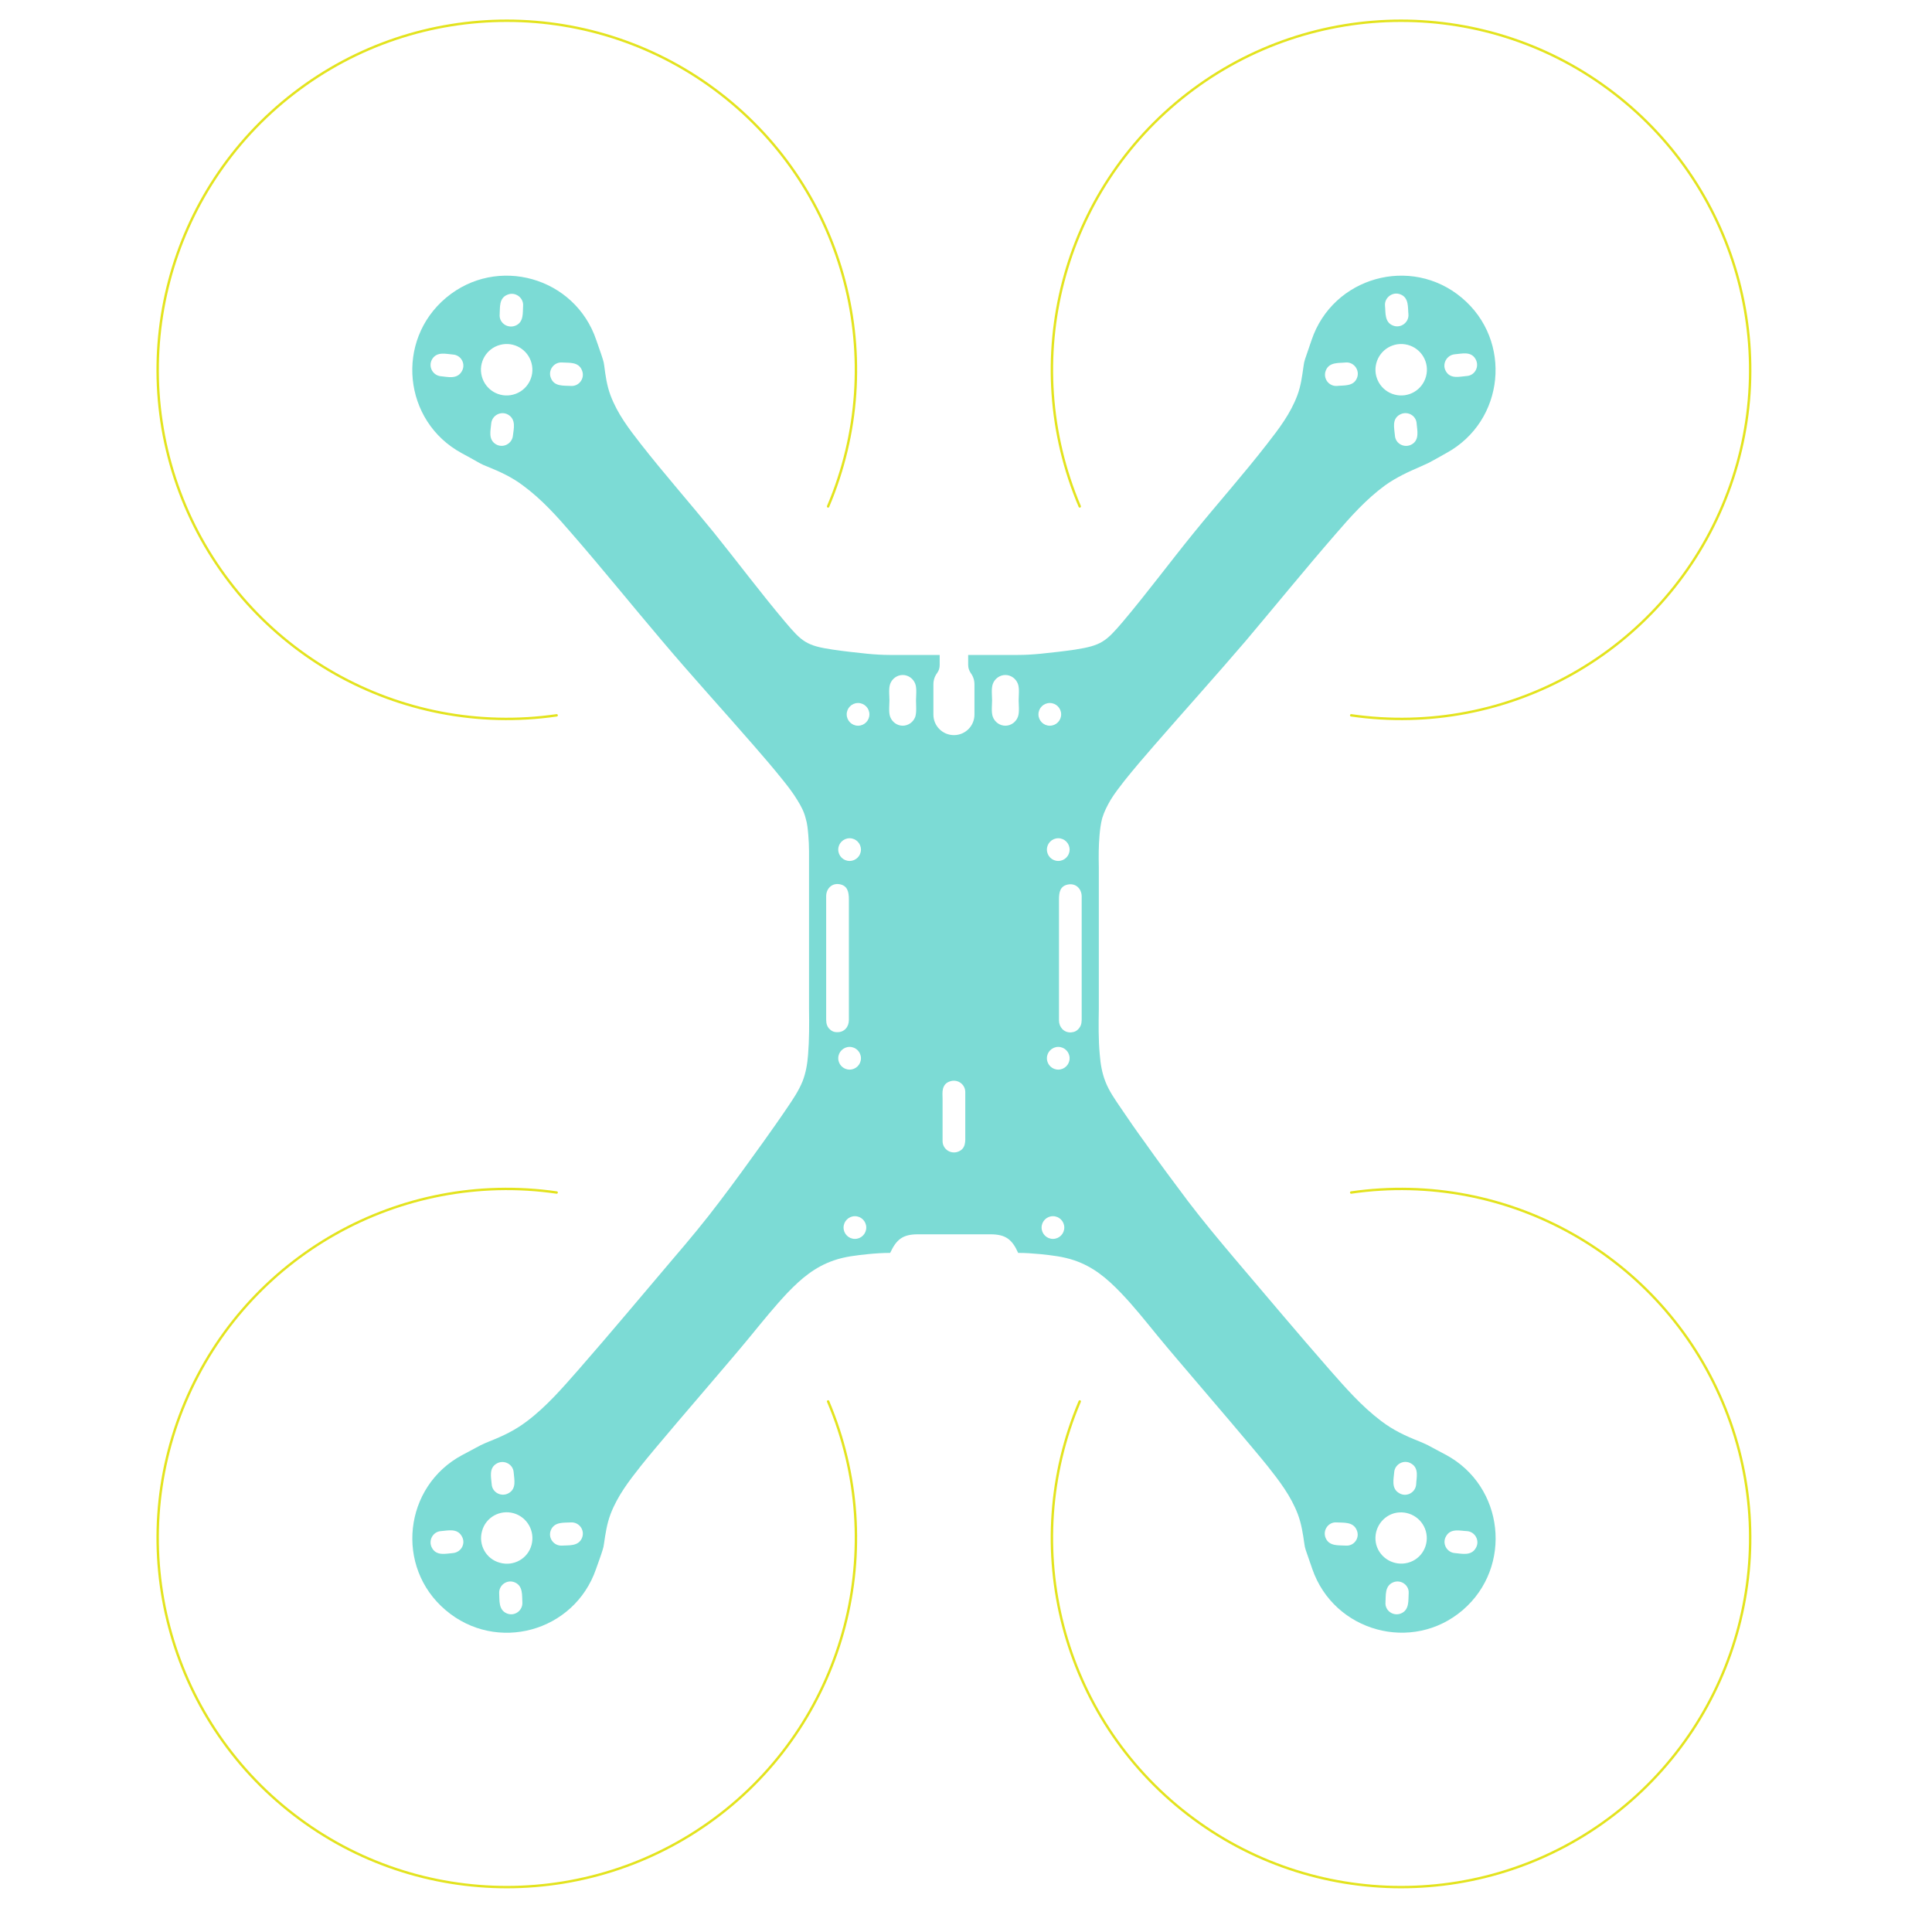 <?xml version="1.0" encoding="utf-8"?>
<!-- Generator: Adobe Illustrator 19.1.0, SVG Export Plug-In . SVG Version: 6.00 Build 0)  -->
<svg version="1.1" id="_x34_inch::4iSb::4iSbSa::4iSbSaSm"
	 xmlns="http://www.w3.org/2000/svg" xmlns:xlink="http://www.w3.org/1999/xlink" x="0px" y="0px" viewBox="80 80 800 800"
	 style="enable-background:new 80 80 800 800;" xml:space="preserve">
<style type="text/css">
	.st0{fill:none;stroke:#e3e31e;stroke-linecap:round;stroke-linejoin:round;}
	.st1{fill:#7cdbd5;}
</style>
<path class="st0" d="M422.9,289.7c25.7-60.5,7.4-130.7-44.6-170.9s-124.6-40.3-176.6-0.2c-52.1,40.1-70.6,110.3-45,170.8
	c25.6,60.5,88.8,96.2,153.8,86.8"/>
<path class="st1" d="M678.7,682.4c-2.5-1.3-5-2.7-7.5-4c-1.2-0.6-2.4-1.1-3.6-1.6c-5.8-2.3-10.7-4.6-15.7-8.4
	c-8.2-6.2-14.7-13.7-21.4-21.3c-13.3-15.2-26.3-30.7-39.4-46.1c-6.5-7.7-13-15.5-19.1-23.5c-6.1-8.1-12.1-16.2-17.9-24.4
	c-3.5-4.8-6.9-9.7-10.2-14.6c-2.3-3.4-4.7-6.8-6.2-10.7c-1.4-3.6-2-7.2-2.3-11c-0.6-6.3-0.5-12.7-0.4-19c0-19.6,0-39.2,0-58.7
	c-0.1-4.5-0.1-8.9,0.3-13.3c0.2-2.4,0.5-4.7,1.1-7c0.8-2.7,2.1-5.2,3.5-7.6c1.7-2.8,3.7-5.3,5.7-7.9c4-5,8.1-9.8,12.3-14.6
	c12.6-14.5,25.5-28.8,38-43.4c12.4-14.7,24.5-29.6,37.1-44.1c6.3-7.3,12.6-14.4,20.5-20.2c4.6-3.3,9.6-5.6,14.7-7.8
	c1.1-0.5,2.2-1,3.3-1.5c2.5-1.3,4.9-2.7,7.4-4.1c24.2-13.2,27.5-46.6,6.4-64.3c-21.1-17.7-53.4-8.6-62.2,17.5
	c-0.9,2.6-1.8,5.2-2.7,7.9c-0.3,0.9-0.5,1.8-0.6,2.7c-0.6,4.2-1.1,8.3-2.6,12.3c-2.9,7.7-7.6,13.8-12.5,20.1
	c-9.7,12.5-20.2,24.3-30.2,36.6c-10,12.3-19.4,25-29.6,37.1c-7,8.2-8.9,9.8-19.8,11.5c-4.7,0.7-9.5,1.2-14.2,1.7
	c-3.1,0.3-6.2,0.5-9.4,0.5c-6.9,0-13.7,0-20.6,0c0,1.4,0,2.7,0,4.1c0,1.2,0.3,2.2,1,3.3c1.1,1.5,1.6,3,1.6,4.9c0,4.1,0,8.3,0,12.4
	c0,4.7-3.8,8.5-8.5,8.5s-8.5-3.8-8.5-8.5c0-4.1,0-8.3,0-12.4c0-1.9,0.5-3.4,1.6-4.9c0.7-1,1-2,1-3.3c0-1.4,0-2.7,0-4.1
	c-6.9,0-13.7,0-20.6,0c-3.1,0-6.3-0.2-9.4-0.5c-4.7-0.5-9.5-1-14.2-1.7c-10.9-1.6-12.8-3.2-19.8-11.5
	c-10.2-12.1-19.7-24.8-29.6-37.1c-10-12.3-20.5-24.2-30.2-36.6c-4.9-6.3-9.6-12.4-12.5-20.1c-1.5-4-2.1-8.2-2.6-12.3
	c-0.1-0.9-0.3-1.8-0.6-2.7c-0.8-2.6-1.8-5.2-2.7-7.9c-8.8-26.1-41.1-35.2-62.2-17.5c-21.1,17.7-17.8,51.1,6.4,64.3
	c2.5,1.3,4.9,2.7,7.4,4.1c1.1,0.6,2.2,1.1,3.3,1.5c5.2,2.1,10.2,4.4,14.7,7.8c7.9,5.8,14.2,12.9,20.5,20.2
	c12.6,14.5,24.7,29.5,37.1,44.1c12.4,14.7,25.4,28.9,38,43.4c4.2,4.8,8.3,9.6,12.3,14.6c2,2.5,4,5.1,5.7,7.9
	c1.5,2.4,2.8,4.8,3.5,7.6c0.7,2.3,0.9,4.6,1.1,7c0.4,4.4,0.3,8.9,0.3,13.3c0,19.6,0,39.2,0,58.7c0.1,6.4,0.1,12.7-0.4,19
	c-0.3,3.8-0.9,7.4-2.3,11c-1.6,3.9-3.9,7.3-6.2,10.7c-3.3,4.9-6.8,9.8-10.2,14.6c-5.9,8.2-11.8,16.4-17.9,24.4
	c-6.1,8.1-12.5,15.8-19.1,23.5c-13.1,15.4-26,30.9-39.3,46.1c-6.7,7.6-13.2,15.2-21.4,21.4c-5,3.8-9.9,6.1-15.7,8.4
	c-1.2,0.5-2.4,1-3.6,1.6c-2.5,1.3-5,2.7-7.5,4c-24.3,13-27.9,46.4-6.9,64.2c21,17.9,53.3,9.1,62.3-17c0.9-2.6,1.9-5.2,2.7-7.8
	c0.3-0.9,0.5-1.8,0.6-2.7c0.6-4.1,1.2-8.2,2.7-12.2c2.9-7.6,7.6-13.7,12.5-19.9c5.1-6.5,25-29.7,30.4-36c5.1-6,10.2-11.9,15.2-18
	c5-6.1,9.9-12.2,15.3-17.9c5.6-5.8,11.2-10.6,19.1-13.3c4.6-1.6,9.4-2.1,14.2-2.6c3-0.3,6-0.5,9.1-0.5c2.6-5.6,5.2-7.7,11.5-7.7
	c5,0,10,0,15,0c5,0,10,0,15,0c6.3,0,9,2.1,11.5,7.7c3,0,6,0.2,9.1,0.5c4.8,0.5,9.5,1,14.2,2.6c7.9,2.7,13.5,7.5,19.1,13.3
	c5.5,5.7,10.3,11.8,15.3,17.9c5,6.1,10.1,12,15.2,18c5.4,6.3,25.2,29.5,30.4,36c4.9,6.2,9.6,12.3,12.5,19.9c1.5,4,2.1,8,2.7,12.2
	c0.1,0.9,0.3,1.8,0.6,2.7c0.9,2.6,1.8,5.2,2.7,7.8c9,26,41.4,34.9,62.3,17C706.5,728.8,702.9,695.4,678.7,682.4z M682.4,226.7
	c2.8-0.2,6.7-1.4,8.6,2c1.7,3-0.2,6.8-3.7,7c-2.8,0.2-6.7,1.4-8.6-2C677,230.8,679,227,682.4,226.7z M664.6,264
	c-3,1.7-6.8-0.2-7-3.7c-0.2-2.8-1.4-6.7,2-8.6c3-1.7,6.8,0.2,7,3.7C666.8,258.1,667.9,262.1,664.6,264z M659.9,201.9
	c3.6,1.4,3,5.5,3.3,8.2c0.3,3.4-3.2,6-6.4,4.7c-3.6-1.4-3-5.5-3.3-8.2C653.2,203.2,656.7,200.6,659.9,201.9z M649.9,230.4
	c1.5-5.7,7.3-9.1,13-7.6c5.7,1.5,9.1,7.3,7.6,13c-1.5,5.7-7.3,9.1-13,7.6C651.8,241.9,648.4,236.1,649.9,230.4z M629,233.4
	c1.4-3.6,5.5-3,8.2-3.3c3.4-0.3,6,3.2,4.7,6.4c-1.4,3.6-5.5,3-8.2,3.3C630.2,240.1,627.7,236.6,629,233.4z M271.2,233.8
	c-2,3.4-5.9,2.2-8.6,2c-3.4-0.3-5.4-4-3.7-7c2-3.4,5.9-2.2,8.6-2C271,227,273,230.8,271.2,233.8z M286.9,210.2
	c0.2-2.8-0.4-6.8,3.3-8.2c3.2-1.3,6.7,1.3,6.4,4.7c-0.2,2.8,0.4,6.8-3.3,8.2C290,216.1,286.6,213.6,286.9,210.2z M292.4,260.3
	c-0.3,3.4-4,5.4-7,3.7c-3.4-2-2.2-5.9-2-8.6c0.3-3.4,4-5.4,7-3.7C293.8,253.7,292.7,257.6,292.4,260.3z M292.5,243.4
	c-5.7,1.5-11.5-1.9-13-7.6c-1.5-5.7,1.9-11.5,7.6-13c5.7-1.5,11.5,1.9,13,7.6C301.6,236.1,298.2,241.9,292.5,243.4z M316.3,239.8
	c-2.8-0.2-6.8,0.4-8.2-3.3c-1.3-3.2,1.3-6.7,4.7-6.4c2.8,0.2,6.8-0.4,8.2,3.3C322.3,236.6,319.8,240.1,316.3,239.8z M267.5,723.1
	c-2.8,0.2-6.7,1.3-8.6-2.1c-1.7-3,0.3-6.8,3.7-7c2.8-0.2,6.7-1.3,8.6,2.1C273,719.1,271,722.8,267.5,723.1z M285.7,686
	c3-1.7,6.8,0.3,7,3.7c0.2,2.8,1.3,6.7-2.1,8.6c-3,1.7-6.8-0.3-7-3.7C283.4,691.8,282.3,687.9,285.7,686z M289.9,748.1
	c-3.6-1.5-3-5.5-3.2-8.3c-0.2-3.4,3.2-5.9,6.4-4.6c3.6,1.5,3,5.5,3.2,8.3C296.5,746.9,293.1,749.4,289.9,748.1z M300.1,719.7
	c-1.5,5.7-7.4,9-13.1,7.4c-5.7-1.5-9-7.4-7.4-13.1c1.5-5.7,7.4-9,13.1-7.4C298.3,708.2,301.6,714,300.1,719.7z M321,716.8
	c-1.5,3.6-5.5,3-8.3,3.2c-3.4,0.2-5.9-3.2-4.6-6.4c1.5-3.6,5.5-3,8.3-3.2C319.8,710.2,322.3,713.6,321,716.8z M431.8,427.1
	c2.6,0,4.7,2.1,4.7,4.7c0,2.6-2.1,4.7-4.7,4.7c-2.6,0-4.7-2.1-4.7-4.7C427.1,429.2,429.2,427.1,431.8,427.1z M423.2,505.8
	c-1.2-1.5-1.1-3-1.1-4.7c0-11.1,0-22.2,0-33.3c0-5.6,0-11.1,0-16.7c0-3,2.2-5.4,5.3-5c3.6,0.5,4.1,3.3,4.1,6.3c0,11.1,0,22.2,0,33.3
	c0,5.6,0,11.1,0,16.7c0,2.8-1.9,5.1-4.9,5C425.2,507.4,424.2,506.9,423.2,505.8z M427.1,518.2c0-2.6,2.1-4.7,4.7-4.7
	c2.6,0,4.7,2.1,4.7,4.7c0,2.6-2.1,4.7-4.7,4.7C429.2,522.9,427.1,520.8,427.1,518.2z M434,593c-2.6,0-4.7-2.1-4.7-4.7
	s2.1-4.7,4.7-4.7c2.6,0,4.7,2.1,4.7,4.7S436.6,593,434,593z M435.3,380.5c-2.6,0-4.7-2.1-4.7-4.7c0-2.6,2.1-4.7,4.7-4.7
	c2.6,0,4.7,2.1,4.7,4.7C440,378.4,437.9,380.5,435.3,380.5z M459,376.8c-0.8,2.2-2.9,3.7-5.2,3.7c-2.3,0-4.4-1.5-5.2-3.7
	c-0.7-1.9-0.3-4.9-0.3-6.8c0-1.9-0.4-4.8,0.3-6.8c0.8-2.2,2.9-3.7,5.2-3.7c2.3,0,4.4,1.5,5.2,3.7c0.7,1.9,0.3,4.9,0.3,6.8
	C459.3,371.9,459.6,374.9,459,376.8z M476.4,557c-3,0.9-6.1-1.3-6.1-4.5c0-5.8,0-11.7,0-17.5c0-1.4-0.2-2.8,0.2-4.3
	c0.5-1.6,1.4-2.5,3.1-3c3-0.9,6.1,1.3,6.1,4.5c0,5.8,0,11.7,0,17.5C479.7,552.6,480.1,555.8,476.4,557z M522.9,431.8
	c0,2.6-2.1,4.7-4.7,4.7c-2.6,0-4.7-2.1-4.7-4.7c0-2.6,2.1-4.7,4.7-4.7C520.8,427.1,522.9,429.2,522.9,431.8z M501.5,376.8
	c-0.8,2.2-2.9,3.7-5.2,3.7c-2.3,0-4.4-1.5-5.2-3.7c-0.7-1.9-0.3-4.9-0.3-6.8c0-1.9-0.4-4.8,0.3-6.8c0.8-2.2,2.9-3.7,5.2-3.7
	c2.3,0,4.4,1.5,5.2,3.7c0.7,1.9,0.3,4.9,0.3,6.8C501.8,371.9,502.2,374.9,501.5,376.8z M510,375.8c0-2.6,2.1-4.7,4.7-4.7
	c2.6,0,4.7,2.1,4.7,4.7c0,2.6-2.1,4.7-4.7,4.7C512.1,380.5,510,378.4,510,375.8z M516,593c-2.6,0-4.7-2.1-4.7-4.7s2.1-4.7,4.7-4.7
	c2.6,0,4.7,2.1,4.7,4.7S518.6,593,516,593z M518.2,522.9c-2.6,0-4.7-2.1-4.7-4.7c0-2.6,2.1-4.7,4.7-4.7c2.6,0,4.7,2.1,4.7,4.7
	C522.9,520.8,520.8,522.9,518.2,522.9z M526.8,505.8c-0.9,1.1-1.9,1.6-3.4,1.7c-2.9,0.1-4.9-2.2-4.9-5c0-5.6,0-11.1,0-16.7
	c0-11.1,0-22.2,0-33.3c0-3,0.4-5.8,4.1-6.3c3.1-0.4,5.3,2,5.3,5c0,5.6,0,11.1,0,16.7c0,11.1,0,22.2,0,33.3
	C527.9,502.8,528,504.3,526.8,505.8z M637.2,720c-2.8-0.2-6.8,0.4-8.3-3.2c-1.3-3.2,1.2-6.7,4.6-6.4c2.8,0.2,6.8-0.4,8.3,3.2
	C643.2,716.8,640.7,720.3,637.2,720z M657.3,689.7c0.2-3.4,4-5.5,7-3.7c3.4,1.9,2.2,5.9,2.1,8.6c-0.2,3.4-4,5.5-7,3.7
	C656,696.4,657.1,692.4,657.3,689.7z M663.3,739.8c-0.2,2.8,0.4,6.8-3.2,8.3c-3.2,1.3-6.7-1.2-6.4-4.6c0.2-2.8-0.4-6.8,3.2-8.3
	C660.1,733.9,663.6,736.4,663.3,739.8z M663,727.1c-5.7,1.5-11.5-1.8-13.1-7.4c-1.5-5.7,1.8-11.5,7.4-13.1
	c5.7-1.5,11.5,1.8,13.1,7.4C672,719.7,668.7,725.6,663,727.1z M682.5,723.1c-3.4-0.2-5.5-4-3.7-7c1.9-3.4,5.9-2.2,8.6-2.1
	c3.4,0.2,5.5,4,3.7,7C689.2,724.4,685.2,723.3,682.5,723.1z"/>
<path class="st0" d="M422.9,660.3c25.7,60.5,7.4,130.7-44.6,170.9c-52,40.2-124.6,40.3-176.6,0.2c-52.1-40.1-70.6-110.3-45-170.8
	c25.6-60.5,88.8-96.2,153.8-86.8"/>
<path class="st0" d="M527.1,660.3c-25.7,60.5-7.4,130.7,44.6,170.9c52,40.2,124.6,40.3,176.6,0.2c52.1-40.1,70.6-110.3,45-170.8
	c-25.6-60.5-88.8-96.2-153.8-86.8"/>
<path class="st0" d="M527.1,289.7c-25.7-60.5-7.4-130.7,44.6-170.9c52-40.2,124.6-40.3,176.6-0.2c52.1,40.1,70.6,110.3,45,170.8
	c-25.6,60.5-88.8,96.2-153.8,86.8"/>
</svg>
